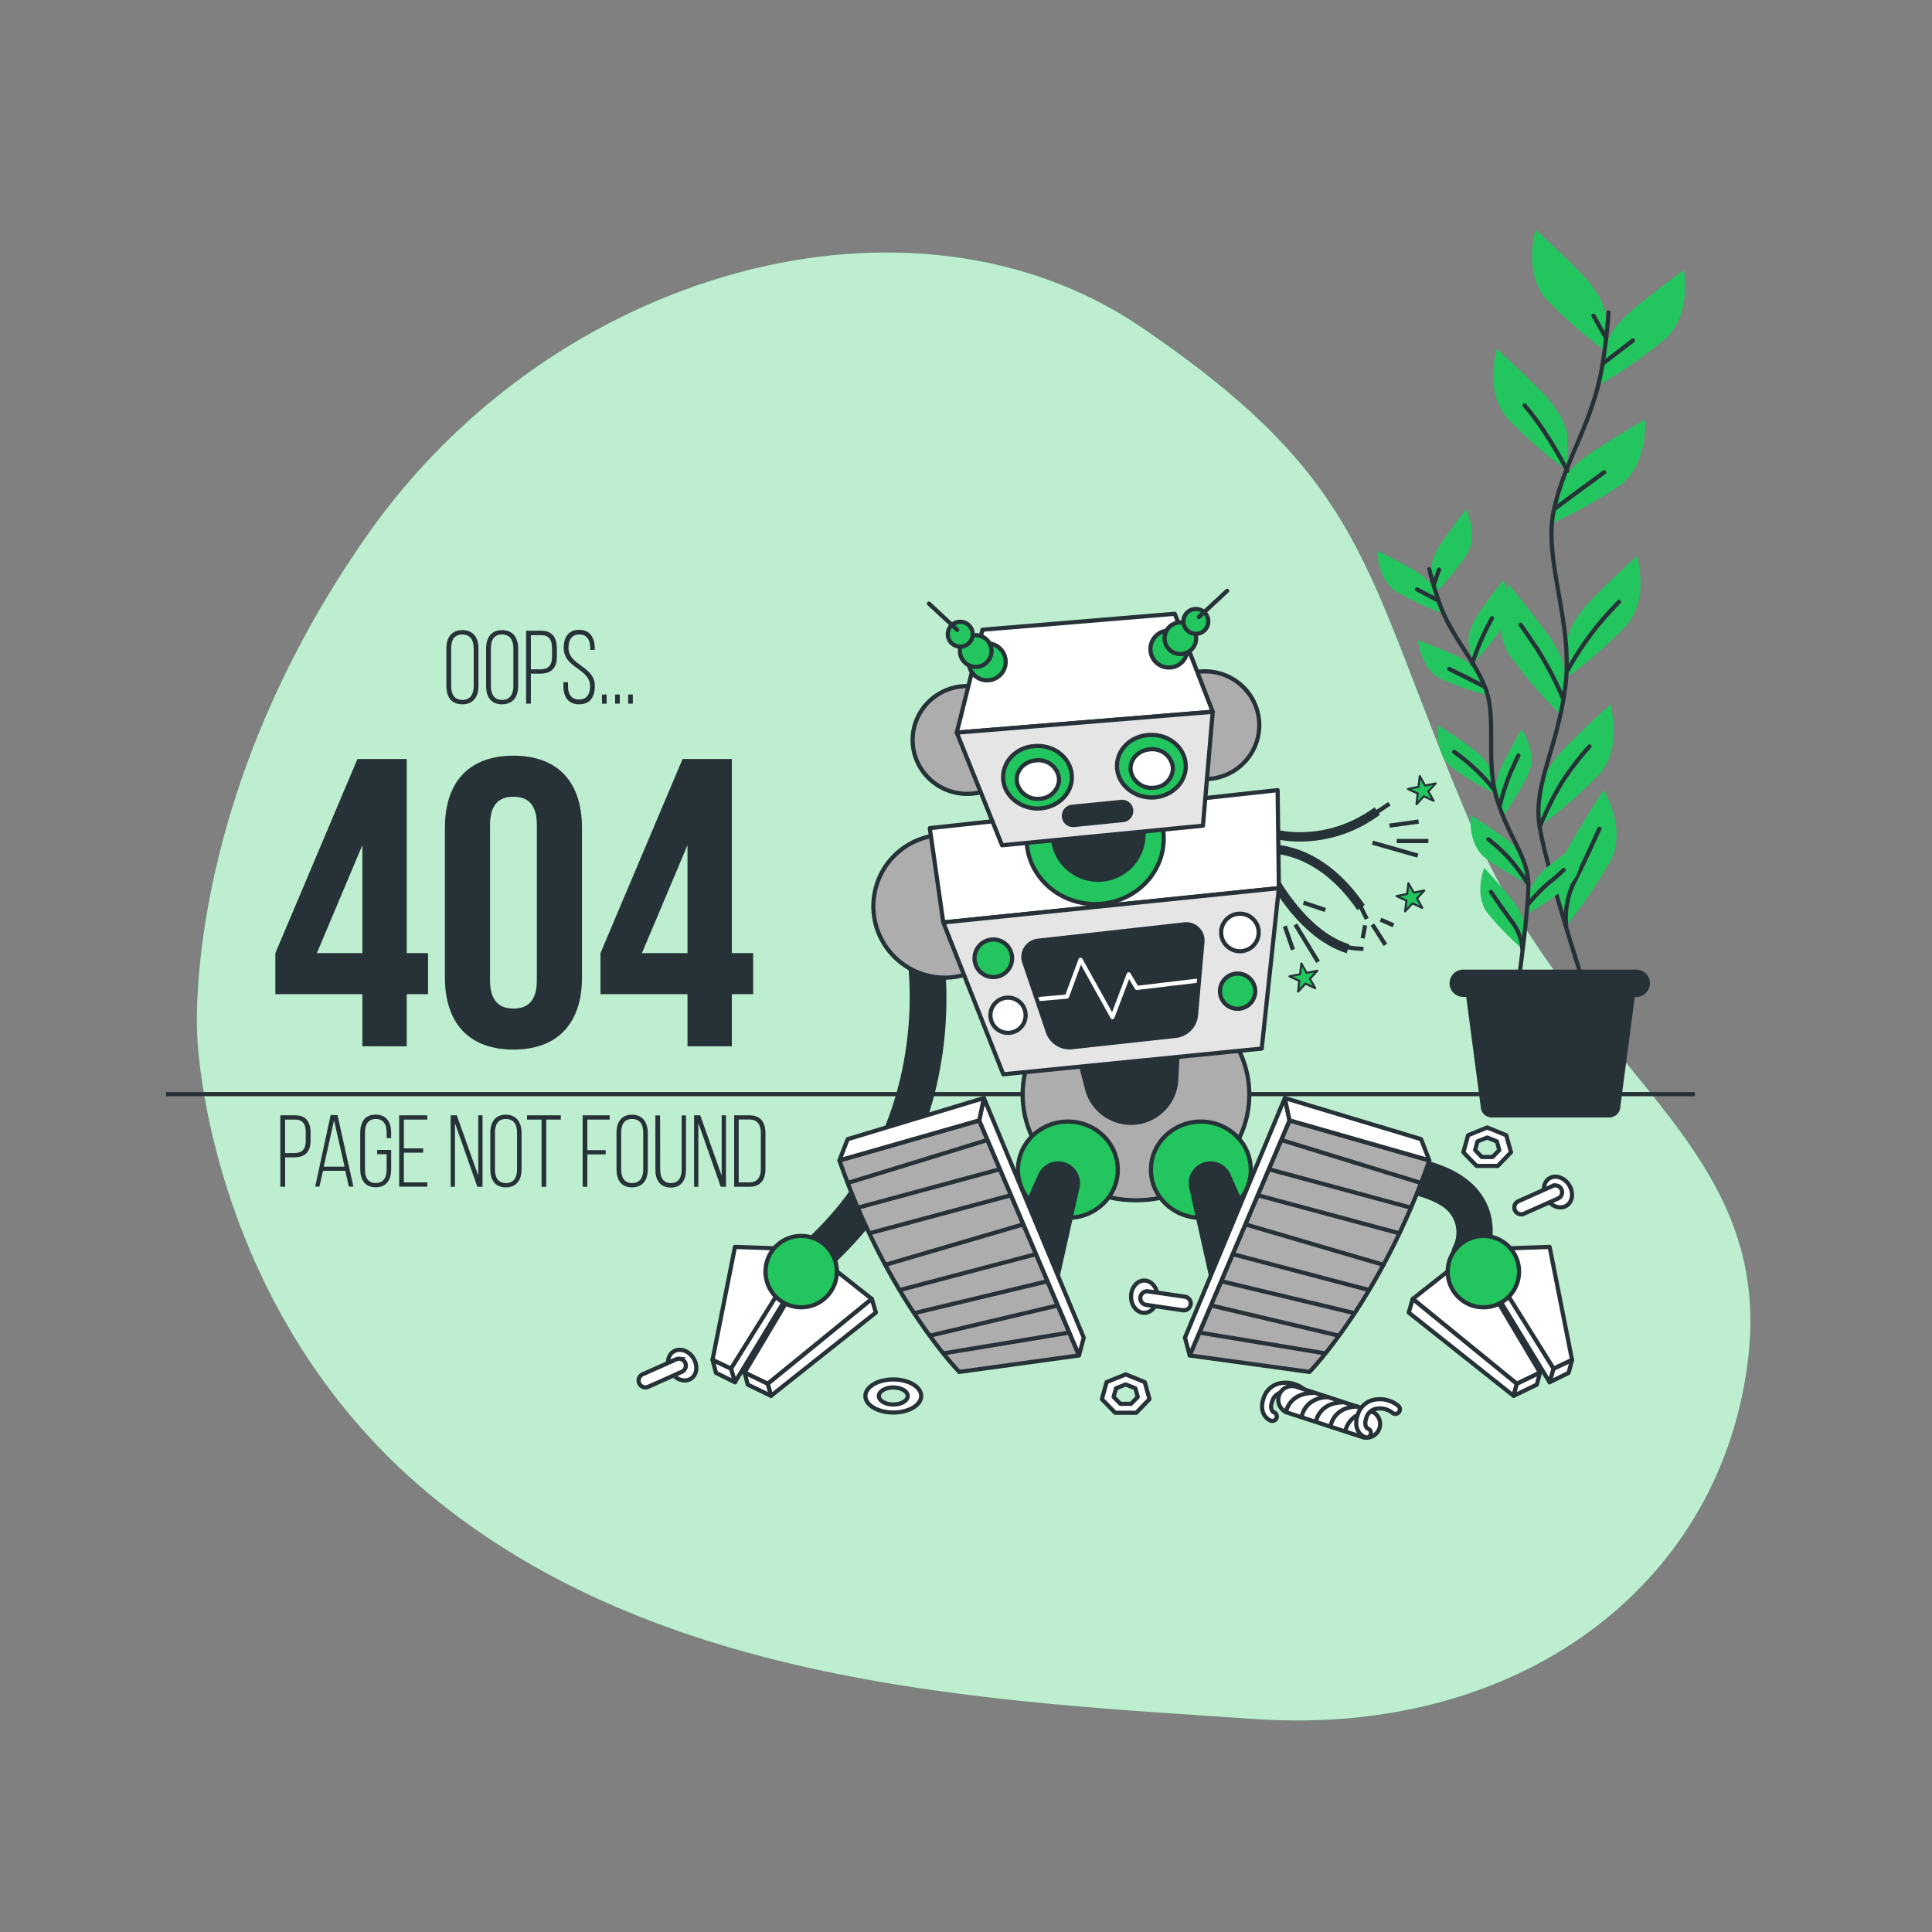 <svg xmlns="http://www.w3.org/2000/svg" xmlns:xlink="http://www.w3.org/1999/xlink"
  viewBox="0 0 500 500">
  <rect x="0" y="0" width="500" height="500" fill="#808080" stroke="none"/>
  <defs>
    <clipPath id="freepik--clip-path--inject-2">
      <path
        d="M265.07,249l6.1,18a5.93,5.93,0,0,0,6.36,4l26.79-2.92a5.94,5.94,0,0,0,5.2-5.38l1.66-18.93a4.19,4.19,0,0,0-4.65-4.54l-37.93,4.24A4.21,4.21,0,0,0,265.07,249Z"
        style="fill:#263238;stroke:#263238;stroke-linecap:round;stroke-linejoin:round;stroke-width:1.082px"></path>
    </clipPath>
  </defs>
  <g id="freepik--background-simple--inject-2">
    <path
      d="M51.08,268.53s2.33,72.16,62.57,120.25,143.69,51.54,211.26,56.11S444.38,411.2,452.2,353.38s-43.81-74.79-71.82-140.61-25.52-87.46-84.79-127.94S143.59,69.21,95,138.56,51.08,268.53,51.08,268.53Z"
      style="fill:#22C55E"></path>
    <path
      d="M51.08,268.53s2.33,72.16,62.57,120.25,143.69,51.54,211.26,56.11S444.38,411.2,452.2,353.38s-43.81-74.79-71.82-140.61-25.52-87.46-84.79-127.94S143.59,69.21,95,138.56,51.08,268.53,51.08,268.53Z"
      style="fill:#fff;opacity:0.7"></path>
  </g>
  <g id="freepik--Floor--inject-2">
    <line x1="438.63" y1="283.16" x2="42.94" y2="283.16"
      style="fill:none;stroke:#263238;stroke-miterlimit:10;stroke-width:1.082px"></line>
  </g>
  <g id="freepik--Text--inject-2">
    <path
      d="M115.52,167.84c0-2.75,1.27-4.77,4.13-4.77s4.18,2,4.18,4.77v9.66c0,2.75-1.27,4.77-4.18,4.77s-4.13-2-4.13-4.77Zm1.24,9.74c0,2,.81,3.56,2.89,3.56s2.94-1.51,2.94-3.56v-9.82c0-2-.84-3.56-2.94-3.56s-2.89,1.51-2.89,3.56Z"
      style="fill:#263238"></path>
    <path
      d="M125.8,167.84c0-2.75,1.27-4.77,4.12-4.77s4.18,2,4.18,4.77v9.66c0,2.75-1.26,4.77-4.18,4.77s-4.12-2-4.12-4.77Zm1.24,9.74c0,2,.81,3.56,2.88,3.56s2.94-1.51,2.94-3.56v-9.82c0-2-.83-3.56-2.94-3.56s-2.88,1.51-2.88,3.56Z"
      style="fill:#263238"></path>
    <path
      d="M140.06,163.23c2.92,0,4.05,1.84,4.05,4.59v2.05c0,3-1.38,4.47-4.37,4.47h-2.35v7.77h-1.24V163.23Zm-.32,10c2.18,0,3.13-1,3.13-3.26v-2.21c0-2.05-.7-3.37-2.81-3.37h-2.67v8.84Z"
      style="fill:#263238"></path>
    <path
      d="M153.93,167.79v.4h-1.19v-.48c0-2-.75-3.51-2.8-3.51s-2.81,1.49-2.81,3.48c0,4.59,6.82,4.67,6.82,9.87,0,2.72-1.18,4.72-4.07,4.72s-4.07-2-4.07-4.72v-1H147v1c0,2,.78,3.48,2.86,3.48s2.85-1.46,2.85-3.48c0-4.53-6.82-4.61-6.82-9.87,0-2.83,1.24-4.66,4-4.69S153.93,165.07,153.93,167.79Z"
      style="fill:#263238"></path>
    <path d="M157,179.74v2.37h-1.21v-2.37Z" style="fill:#263238"></path>
    <path d="M160.4,179.74v2.37h-1.21v-2.37Z" style="fill:#263238"></path>
    <path d="M163.77,179.74v2.37h-1.21v-2.37Z" style="fill:#263238"></path>
    <path
      d="M71.26,246.67l21.25-50.25h12.75v50.25h5.52v10.62h-5.52v13.49H93.78V257.29H71.26Zm22.52,0V218.73L82,246.67Z"
      style="fill:#263238"></path>
    <path
      d="M115.14,214.26c0-11.89,6.27-18.69,17.74-18.69s17.74,6.8,17.74,18.69v38.67c0,11.9-6.27,18.7-17.74,18.7s-17.74-6.8-17.74-18.7Zm11.68,39.42c0,5.31,2.34,7.33,6.06,7.33s6.06-2,6.06-7.33V213.52c0-5.31-2.34-7.33-6.06-7.33s-6.06,2-6.06,7.33Z"
      style="fill:#263238"></path>
    <path
      d="M155.4,246.67l21.25-50.25H189.4v50.25h5.52v10.62H189.4v13.49H177.92V257.29H155.4Zm22.52,0V218.73l-11.79,27.94Z"
      style="fill:#263238"></path>
    <path
      d="M76.38,288.64c2.86,0,4,1.8,4,4.49v2c0,2.93-1.35,4.39-4.28,4.39h-2.3v7.6H72.55V288.64Zm-.31,9.78c2.14,0,3.06-1,3.06-3.2v-2.17c0-2-.68-3.3-2.75-3.3H73.77v8.67Z"
      style="fill:#263238"></path>
    <path
      d="M83.6,303l-.93,4.09h-1.1l4-18.52h1.77l4.12,18.52H90.28L89.36,303Zm.18-1.06h5.39l-2.72-12Z"
      style="fill:#263238"></path>
    <path
      d="M101.23,293.16v1.37h-1.17v-1.45c0-2-.76-3.49-2.8-3.49s-2.8,1.51-2.8,3.49v9.62c0,2,.77,3.46,2.8,3.46s2.8-1.48,2.8-3.46v-4H97.61V297.6h3.62v5c0,2.67-1.17,4.67-4,4.67s-4-2-4-4.67v-9.46c0-2.67,1.16-4.68,4-4.68S101.23,290.49,101.23,293.16Z"
      style="fill:#263238"></path>
    <path d="M109.52,297.2v1.11h-5V306h6.07v1.1h-7.29V288.64h7.29v1.11h-6.07v7.45Z"
      style="fill:#263238"></path>
    <path d="M117.74,307.13h-1.11V288.64h1.59l5.55,15.61V288.64h1.11v18.49h-1.35l-5.79-16.48Z"
      style="fill:#263238"></path>
    <path
      d="M126.89,293.16c0-2.7,1.24-4.68,4-4.68s4.09,2,4.09,4.68v9.46c0,2.69-1.24,4.67-4.09,4.67s-4-2-4-4.67Zm1.21,9.54c0,2,.79,3.48,2.83,3.48s2.88-1.48,2.88-3.48v-9.62c0-2-.82-3.49-2.88-3.49s-2.83,1.48-2.83,3.49Z"
      style="fill:#263238"></path>
    <path d="M140.15,307.13V289.75H136.4v-1.11h8.74v1.11h-3.77v17.38Z" style="fill:#263238"></path>
    <path d="M156.75,297.65v1.11H152v8.37h-1.21V288.64h7v1.11H152v7.9Z" style="fill:#263238"></path>
    <path
      d="M159.55,293.16c0-2.7,1.24-4.68,4-4.68s4.1,2,4.1,4.68v9.46c0,2.69-1.25,4.67-4.1,4.67s-4-2-4-4.67Zm1.21,9.54c0,2,.8,3.48,2.83,3.48s2.88-1.48,2.88-3.48v-9.62c0-2-.82-3.49-2.88-3.49s-2.83,1.48-2.83,3.49Z"
      style="fill:#263238"></path>
    <path
      d="M170.86,302.67c0,2,.74,3.51,2.77,3.51s2.78-1.53,2.78-3.51v-14h1.13v14c0,2.64-1.11,4.67-3.93,4.67s-4-2-4-4.67v-14h1.22Z"
      style="fill:#263238"></path>
    <path d="M180.74,307.13h-1.11V288.64h1.59l5.55,15.61V288.64h1.11v18.49h-1.35l-5.79-16.48Z"
      style="fill:#263238"></path>
    <path
      d="M194,288.64c2.86,0,4.1,1.88,4.1,4.6v9.3c0,2.72-1.24,4.59-4.1,4.59H190V288.64ZM194,306c2.06,0,2.9-1.41,2.9-3.44v-9.41c0-2-.87-3.43-2.9-3.43h-2.83V306Z"
      style="fill:#263238"></path>
  </g>
  <g id="freepik--Plants--inject-2">
    <path
      d="M415.66,82.14s0-4.94-6.91-11.84S397.4,59.44,397.4,59.44s-3.45,11.35,3,18.26A122.32,122.32,0,0,0,415.66,91Z"
      style="fill:#22C55E"></path>
    <path
      d="M405.63,113s0-4.94-6.9-11.84-11.35-10.86-11.35-10.86-3.45,11.35,3,18.26a121.81,121.81,0,0,0,15.29,13.32Z"
      style="fill:#22C55E"></path>
    <path
      d="M415.22,90.54s.53-4.91,8.12-11.05,12.43-9.59,12.43-9.59S438,81.55,430.9,87.74a121.71,121.71,0,0,1-16.61,11.63Z"
      style="fill:#22C55E"></path>
    <path
      d="M403.11,126.93s1-4.83,9.24-10.14,13.37-8.23,13.37-8.23,1,11.82-6.72,17.23a121.33,121.33,0,0,1-17.75,9.82Z"
      style="fill:#22C55E"></path>
    <path
      d="M405.39,166.6s0-4.94,6.91-11.84,11.34-10.86,11.34-10.86,3.46,11.35-3,18.26a121.81,121.81,0,0,1-15.29,13.32Z"
      style="fill:#22C55E"></path>
    <path
      d="M405.28,176.28s.7-4.88-5.16-12.7-9.69-12.36-9.69-12.36-5,10.74.34,18.49A121.74,121.74,0,0,0,404,185.07Z"
      style="fill:#22C55E"></path>
    <path
      d="M398.47,205s0-4.93,6.9-11.84,11.35-10.86,11.35-10.86,3.45,11.35-3,18.26a120.87,120.87,0,0,1-15.29,13.32Z"
      style="fill:#22C55E"></path>
    <path
      d="M403.08,231s-1.25-4.78,3.68-13.21S415,204.42,415,204.42s6.21,10.1,1.76,18.41a122.35,122.35,0,0,1-11.42,16.76Z"
      style="fill:#22C55E"></path>
    <path
      d="M416.28,80.87a139.43,139.43,0,0,1-1.89,15.32c-2.73,14.11-9.55,23.21-12.28,35.95s5.1,29.15,3,45.52-8.46,25.46-6.64,36.39,11.37,40.49,11.37,40.49"
      style="fill:none;stroke:#263238;stroke-linecap:round;stroke-linejoin:round;stroke-width:1.082px"></path>
    <line x1="415.16" y1="93.82" x2="422.6" y2="88.11"
      style="fill:none;stroke:#263238;stroke-linecap:round;stroke-linejoin:round;stroke-width:1.082px"></line>
    <line x1="415.5" y1="87.24" x2="412.39" y2="81.7"
      style="fill:none;stroke:#263238;stroke-linecap:round;stroke-linejoin:round;stroke-width:1.082px"></line>
    <path d="M402.52,131.55s6.23-4.67,12.64-9.34"
      style="fill:none;stroke:#263238;stroke-linecap:round;stroke-linejoin:round;stroke-width:1.082px"></path>
    <path d="M405.63,121.83s-5.19-10.18-11.07-16.93"
      style="fill:none;stroke:#263238;stroke-linecap:round;stroke-linejoin:round;stroke-width:1.082px"></path>
    <path d="M405.64,173.62A77,77,0,0,1,419,155.79"
      style="fill:none;stroke:#263238;stroke-linecap:round;stroke-linejoin:round;stroke-width:1.082px"></path>
    <path d="M404.42,180.54a86.78,86.78,0,0,0-6.75-12.81c-3.63-5.37-4.15-6.06-4.15-6.06"
      style="fill:none;stroke:#263238;stroke-linecap:round;stroke-linejoin:round;stroke-width:1.082px"></path>
    <path d="M398.47,214.05a82.12,82.12,0,0,1,5.61-11.35,72.05,72.05,0,0,1,7.27-9.52"
      style="fill:none;stroke:#263238;stroke-linecap:round;stroke-linejoin:round;stroke-width:1.082px"></path>
    <path d="M405.33,239.59a21.19,21.19,0,0,1,1.86-10.93c2.6-5,5.54-11.6,6.75-14.19"
      style="fill:none;stroke:#263238;stroke-linecap:round;stroke-linejoin:round;stroke-width:1.082px"></path>
    <path
      d="M370.43,148s-.54-3.09,3.05-8.17,5.93-8,5.93-8,3.4,6.74.13,11.77a76.51,76.51,0,0,1-8.15,10Z"
      style="fill:#22C55E"></path>
    <path
      d="M380.06,166.28s-.54-3.1,3.05-8.18,5.93-8,5.93-8,3.4,6.74.13,11.77a76.51,76.51,0,0,1-8.15,10Z"
      style="fill:#22C55E"></path>
    <path
      d="M371.61,153.27s-.86-3-6.29-6.05-8.83-4.67-8.83-4.67-.14,7.55,5,10.66a77.4,77.4,0,0,0,11.68,5.49Z"
      style="fill:#22C55E"></path>
    <path
      d="M383.16,174.77s-1.17-2.91-6.89-5.35-9.28-3.71-9.28-3.71.66,7.52,6.08,10.07a77.72,77.72,0,0,0,12.2,4.23Z"
      style="fill:#22C55E"></path>
    <path
      d="M386,199.89s-.54-3.09-5.62-6.67-8.29-5.58-8.29-5.58-.94,7.49,3.83,11.13a78.05,78.05,0,0,0,11,6.69Z"
      style="fill:#22C55E"></path>
    <path
      d="M387.16,206s-1-3,1.85-8.52,4.74-8.8,4.74-8.8,4.32,6.19,1.79,11.63a77.27,77.27,0,0,1-6.63,11.07Z"
      style="fill:#22C55E"></path>
    <path d="M395.83,230.91s.36-3.12,5.23-7,8-6,8-6,1.36,7.43-3.2,11.33a77,77,0,0,1-10.63,7.31Z"
      style="fill:#22C55E"></path>
    <path
      d="M394.55,223.21s-.54-3.09-5.62-6.68-8.29-5.57-8.29-5.57-.94,7.49,3.83,11.13a78.05,78.05,0,0,0,11,6.69Z"
      style="fill:#22C55E"></path>
    <path
      d="M394.48,240s.26-3.13-3.74-7.88-6.61-7.5-6.61-7.5-2.81,7,.89,11.74a78.12,78.12,0,0,0,9,9.27Z"
      style="fill:#22C55E"></path>
    <path
      d="M369.9,147.32a89.48,89.48,0,0,0,2.85,9.4c3.24,8.55,8.51,13.51,11.61,21.21s0,18.84,3.05,28.87,8.08,15,8.12,22.09-2.74,26.64-2.74,26.64"
      style="fill:none;stroke:#263238;stroke-linecap:round;stroke-linejoin:round;stroke-width:1.082px"></path>
    <line x1="372.01" y1="155.31" x2="366.73" y2="152.54"
      style="fill:none;stroke:#263238;stroke-linecap:round;stroke-linejoin:round;stroke-width:1.082px"></line>
    <line x1="371.08" y1="151.23" x2="372.43" y2="147.42"
      style="fill:none;stroke:#263238;stroke-linecap:round;stroke-linejoin:round;stroke-width:1.082px"></line>
    <path d="M384,177.61s-4.41-2.26-8.94-4.49"
      style="fill:none;stroke:#263238;stroke-linecap:round;stroke-linejoin:round;stroke-width:1.082px"></path>
    <path d="M381,171.84A63.07,63.07,0,0,1,386.13,160"
      style="fill:none;stroke:#263238;stroke-linecap:round;stroke-linejoin:round;stroke-width:1.082px"></path>
    <path d="M386.65,204.32a49.28,49.28,0,0,0-10.3-9.73"
      style="fill:none;stroke:#263238;stroke-linecap:round;stroke-linejoin:round;stroke-width:1.082px"></path>
    <path d="M388.16,208.53a55,55,0,0,1,2.84-8.76c1.7-3.76,1.95-4.25,1.95-4.25"
      style="fill:none;stroke:#263238;stroke-linecap:round;stroke-linejoin:round;stroke-width:1.082px"></path>
    <path d="M395.29,234.24a46,46,0,0,1,5.69-5.9,30.62,30.62,0,0,0,3.69-3.21"
      style="fill:none;stroke:#263238;stroke-linecap:round;stroke-linejoin:round;stroke-width:1.082px"></path>
    <path d="M395.53,228.89a52.72,52.72,0,0,0-4.75-6.5,46.33,46.33,0,0,0-5.59-5.18"
      style="fill:none;stroke:#263238;stroke-linecap:round;stroke-linejoin:round;stroke-width:1.082px"></path>
    <path d="M394,245.66a13.38,13.38,0,0,0-2.36-6.65c-2.17-2.87-4.73-6.67-5.77-8.17"
      style="fill:none;stroke:#263238;stroke-linecap:round;stroke-linejoin:round;stroke-width:1.082px"></path>
    <path
      d="M416.48,289.2H386.07a2.88,2.88,0,0,1-2.87-2.87l-4.52-34.22h45.18l-4.51,34.22A2.88,2.88,0,0,1,416.48,289.2Z"
      style="fill:#263238"></path>
    <path
      d="M423.47,258H378.68a3.53,3.53,0,0,1-3.53-3.53h0a3.53,3.53,0,0,1,3.53-3.54h44.79a3.54,3.54,0,0,1,3.54,3.54h0A3.54,3.54,0,0,1,423.47,258Z"
      style="fill:#263238"></path>
  </g>
  <g id="freepik--Character--inject-2">
    <path
      d="M380.32,329.29a4.71,4.71,0,0,1-4.24-6.78A8,8,0,0,0,372.91,312c-7.06-4.52-23.48-5.24-29.23-5.15h-.08a4.72,4.72,0,0,1-.09-9.44c2.41-.05,23.76-.22,34.48,6.64,10.57,6.77,8.93,17.71,6.58,22.56A4.73,4.73,0,0,1,380.32,329.29Z"
      style="fill:#263238"></path>
    <polygon points="402.08 354.19 401.04 357.72 385.29 331.82 384.88 326.23 402.08 354.19"
      style="fill:#fff;stroke:#263238;stroke-linecap:round;stroke-linejoin:round;stroke-width:1.082px"></polygon>
    <polygon points="401.04 357.72 405.96 355.29 406.84 351.92 402.08 354.19 401.04 357.72"
      style="fill:#fff;stroke:#263238;stroke-linecap:round;stroke-linejoin:round;stroke-width:1.082px"></polygon>
    <polygon points="382.81 323.33 401.04 322.7 406.84 351.92 402.08 354.19 382.81 323.33"
      style="fill:#fff;stroke:#263238;stroke-linecap:round;stroke-linejoin:round;stroke-width:1.082px"></polygon>
    <polygon points="380.32 324.57 398.55 355.23 392.55 358.13 365.61 336.17 380.32 324.57"
      style="fill:#fff;stroke:#263238;stroke-linecap:round;stroke-linejoin:round;stroke-width:1.082px"></polygon>
    <polygon points="392.55 358.13 391.72 361.24 364.58 339.69 365.61 336.17 392.55 358.13"
      style="fill:#fff;stroke:#263238;stroke-linecap:round;stroke-linejoin:round;stroke-width:1.082px"></polygon>
    <polygon points="392.55 358.13 398.55 355.23 397.73 358.34 391.72 361.24 392.55 358.13"
      style="fill:#fff;stroke:#263238;stroke-linecap:round;stroke-linejoin:round;stroke-width:1.082px"></polygon>
    <circle cx="383.9" cy="329.09" r="9.24" transform="translate(-120.26 367.85) rotate(-45)"
      style="fill:#22C55E;stroke:#263238;stroke-linecap:round;stroke-linejoin:round;stroke-width:1.082px"></circle>
    <polygon points="189.17 354.19 190.21 357.72 205.95 331.82 206.37 326.23 189.17 354.19"
      style="fill:#fff;stroke:#263238;stroke-linecap:round;stroke-linejoin:round;stroke-width:1.082px"></polygon>
    <polygon points="190.21 357.72 185.29 355.29 184.41 351.92 189.17 354.19 190.21 357.72"
      style="fill:#fff;stroke:#263238;stroke-linecap:round;stroke-linejoin:round;stroke-width:1.082px"></polygon>
    <polygon points="208.44 323.33 190.21 322.7 184.41 351.92 189.17 354.19 208.44 323.33"
      style="fill:#fff;stroke:#263238;stroke-linecap:round;stroke-linejoin:round;stroke-width:1.082px"></polygon>
    <polygon points="210.93 324.57 192.69 355.23 198.7 358.13 225.63 336.17 210.93 324.57"
      style="fill:#fff;stroke:#263238;stroke-linecap:round;stroke-linejoin:round;stroke-width:1.082px"></polygon>
    <polygon points="198.7 358.13 199.53 361.24 226.67 339.69 225.63 336.17 198.7 358.13"
      style="fill:#fff;stroke:#263238;stroke-linecap:round;stroke-linejoin:round;stroke-width:1.082px"></polygon>
    <polygon points="198.7 358.13 192.69 355.23 193.52 358.34 199.53 361.24 198.7 358.13"
      style="fill:#fff;stroke:#263238;stroke-linecap:round;stroke-linejoin:round;stroke-width:1.082px"></polygon>
    <path
      d="M207.94,332.43a4.72,4.72,0,0,1-3-8.38c37.52-30.53,29.88-76.06,29.8-76.52a4.72,4.72,0,0,1,9.29-1.66c.37,2.09,8.66,51.5-33.13,85.5A4.7,4.7,0,0,1,207.94,332.43Z"
      style="fill:#263238"></path>
    <circle cx="244.5" cy="234.51" r="18.48" transform="translate(-25.97 438.53) rotate(-80.83)"
      style="fill:#adadad;stroke:#263238;stroke-linecap:round;stroke-linejoin:round;stroke-width:1.082px"></circle>
    <circle cx="207.34" cy="329.09" r="9.24" transform="translate(-171.97 243) rotate(-45)"
      style="fill:#22C55E;stroke:#263238;stroke-linecap:round;stroke-linejoin:round;stroke-width:1.082px"></circle>
    <ellipse cx="293.99" cy="283.27" rx="29.33" ry="27.36"
      style="fill:#adadad;stroke:#263238;stroke-linecap:round;stroke-linejoin:round;stroke-width:1.082px"></ellipse>
    <path
      d="M278.71,271.58l2.74,10.69a11.76,11.76,0,0,0,12.69,8.23h0a11.74,11.74,0,0,0,10.27-11.08l.54-10.78Z"
      style="fill:#263238;stroke:#263238;stroke-linecap:round;stroke-linejoin:round;stroke-width:1.082px"></path>
    <path
      d="M336.53,217.79a27.51,27.51,0,0,1-8.18-1.12l.76-2.23c.13,0,13.26,4.27,26.63-5.51l1.39,1.91A34.54,34.54,0,0,1,336.53,217.79Z"
      style="fill:#263238"></path>
    <path
      d="M351.27,235.53c-10.82-15.81-23.13-14.62-23.25-14.61l-.26-2.34c.56-.06,13.85-1.35,25.45,15.62Z"
      style="fill:#263238"></path>
    <path d="M348.53,246.7c-14-4.31-22.41-22.95-22.77-23.74l2.16-1c.08.19,8.34,18.45,21.31,22.44Z"
      style="fill:#263238"></path>
    <line x1="355.81" y1="210.52" x2="359.59" y2="208"
      style="fill:none;stroke:#263238;stroke-miterlimit:10;stroke-width:1.082px"></line>
    <line x1="351.19" y1="232.77" x2="353.71" y2="237.8"
      style="fill:none;stroke:#263238;stroke-miterlimit:10;stroke-width:1.082px"></line>
    <path d="M346.78,244.73a27.5,27.5,0,0,0,6.09.84"
      style="fill:none;stroke:#263238;stroke-miterlimit:10;stroke-width:1.082px"></path>
    <polygon points="240.63 214.32 244.12 238.73 330.97 229.85 330.65 204.49 240.63 214.32"
      style="fill:#fff;stroke:#263238;stroke-linecap:round;stroke-linejoin:round;stroke-width:1.082px"></polygon>
    <polygon points="244.12 238.73 259.65 278.03 326.53 271.37 330.97 229.85 244.12 238.73"
      style="fill:#e5e5e5;stroke:#263238;stroke-linecap:round;stroke-linejoin:round;stroke-width:1.082px"></polygon>
    <path
      d="M265.07,249l6.1,18a5.93,5.93,0,0,0,6.36,4l26.79-2.92a5.94,5.94,0,0,0,5.2-5.38l1.66-18.93a4.19,4.19,0,0,0-4.65-4.54l-37.93,4.24A4.21,4.21,0,0,0,265.07,249Z"
      style="fill:#263238"></path>
    <g style="clip-path:url(#freepik--clip-path--inject-2)">
      <polyline
        points="265.07 258.89 276.13 257.91 279.64 248.38 287.9 263.23 292.1 252.16 294.2 255.67 314.24 253.28"
        style="fill:none;stroke:#fff;stroke-linecap:round;stroke-linejoin:round;stroke-width:1.082px"></polyline>
    </g>
    <path
      d="M265.07,249l6.1,18a5.93,5.93,0,0,0,6.36,4l26.79-2.92a5.94,5.94,0,0,0,5.2-5.38l1.66-18.93a4.19,4.19,0,0,0-4.65-4.54l-37.93,4.24A4.21,4.21,0,0,0,265.07,249Z"
      style="fill:none;stroke:#263238;stroke-linecap:round;stroke-linejoin:round;stroke-width:1.082px"></path>
    <circle cx="320.89" cy="241.32" r="4.86"
      style="fill:#fff;stroke:#263238;stroke-linecap:round;stroke-linejoin:round;stroke-width:1.082px"></circle>
    <path d="M324.85,256.52a4.56,4.56,0,1,1-4.56-4.56A4.56,4.56,0,0,1,324.85,256.52Z"
      style="fill:#22C55E;stroke:#263238;stroke-linecap:round;stroke-linejoin:round;stroke-width:1.082px"></path>
    <path d="M261.72,246.6a4.86,4.86,0,1,1-6.06-3.25A4.85,4.85,0,0,1,261.72,246.6Z"
      style="fill:#22C55E;stroke:#263238;stroke-linecap:round;stroke-linejoin:round;stroke-width:1.082px"></path>
    <circle cx="260.87" cy="262.73" r="4.56" transform="translate(-101.55 338.44) rotate(-57)"
      style="fill:#fff;stroke:#263238;stroke-linecap:round;stroke-linejoin:round;stroke-width:1.082px"></circle>
    <ellipse cx="276.37" cy="302.72" rx="12.92" ry="12.46"
      style="fill:#22C55E;stroke:#263238;stroke-linecap:round;stroke-linejoin:round;stroke-width:1.082px"></ellipse>
    <path
      d="M257.37,330.68l11.83-26.56a5.09,5.09,0,0,1,6.17-2.79h0a5.09,5.09,0,0,1,3.47,6l-7.79,34.92Z"
      style="fill:#263238;stroke:#263238;stroke-linecap:round;stroke-linejoin:round;stroke-width:1.082px"></path>
    <path d="M253.42,290l25.83,60.79-31,4.26s-18.54-18.85-31-54.71Z"
      style="fill:#adadad;stroke:#263238;stroke-linecap:round;stroke-linejoin:round;stroke-width:1.082px"></path>
    <polygon points="253.42 289.95 254.63 284.18 280.47 346.18 279.25 350.74 253.42 289.95"
      style="fill:#fff;stroke:#263238;stroke-linecap:round;stroke-linejoin:round;stroke-width:1.082px"></polygon>
    <polygon points="254.63 284.18 219.38 294.81 217.25 300.29 253.42 289.95 254.63 284.18"
      style="fill:#fff;stroke:#263238;stroke-linecap:round;stroke-linejoin:round;stroke-width:1.082px"></polygon>
    <line x1="219.68" y1="306.06" x2="255.24" y2="295.12"
      style="fill:none;stroke:#263238;stroke-linecap:round;stroke-linejoin:round;stroke-width:1.082px"></line>
    <line x1="222.41" y1="312.44" x2="258.28" y2="302.72"
      style="fill:none;stroke:#263238;stroke-linecap:round;stroke-linejoin:round;stroke-width:1.082px"></line>
    <line x1="225.15" y1="319.13" x2="261.32" y2="309.41"
      style="fill:none;stroke:#263238;stroke-linecap:round;stroke-linejoin:round;stroke-width:1.082px"></line>
    <line x1="229.1" y1="327.34" x2="264.36" y2="317"
      style="fill:none;stroke:#263238;stroke-linecap:round;stroke-linejoin:round;stroke-width:1.082px"></line>
    <line x1="232.84" y1="333.86" x2="268.01" y2="324.6"
      style="fill:none;stroke:#263238;stroke-linecap:round;stroke-linejoin:round;stroke-width:1.082px"></line>
    <line x1="236.7" y1="339.82" x2="271.05" y2="331.59"
      style="fill:none;stroke:#263238;stroke-linecap:round;stroke-linejoin:round;stroke-width:1.082px"></line>
    <line x1="241.15" y1="345.55" x2="273.17" y2="337.98"
      style="fill:none;stroke:#263238;stroke-linecap:round;stroke-linejoin:round;stroke-width:1.082px"></line>
    <line x1="244.3" y1="350.23" x2="276.11" y2="344.97"
      style="fill:#fff;stroke:#263238;stroke-linecap:round;stroke-linejoin:round;stroke-width:1.082px"></line>
    <ellipse cx="310.78" cy="302.72" rx="12.92" ry="12.46"
      style="fill:#22C55E;stroke:#263238;stroke-linecap:round;stroke-linejoin:round;stroke-width:1.082px"></ellipse>
    <path
      d="M329.77,330.68l-11.83-26.56a5.09,5.09,0,0,0-6.17-2.79h0a5.08,5.08,0,0,0-3.46,6l7.79,34.92Z"
      style="fill:#263238;stroke:#263238;stroke-linecap:round;stroke-linejoin:round;stroke-width:1.082px"></path>
    <path d="M333.73,290l-25.84,60.79,31,4.26s18.54-18.85,31-54.71Z"
      style="fill:#adadad;stroke:#263238;stroke-linecap:round;stroke-linejoin:round;stroke-width:1.082px"></path>
    <polygon points="333.73 289.95 332.51 284.18 306.67 346.18 307.89 350.74 333.73 289.95"
      style="fill:#fff;stroke:#263238;stroke-linecap:round;stroke-linejoin:round;stroke-width:1.082px"></polygon>
    <polygon points="332.51 284.18 367.77 294.81 369.9 300.29 333.73 289.95 332.51 284.18"
      style="fill:#fff;stroke:#263238;stroke-linecap:round;stroke-linejoin:round;stroke-width:1.082px"></polygon>
    <line x1="367.46" y1="306.06" x2="331.9" y2="295.12"
      style="fill:none;stroke:#263238;stroke-linecap:round;stroke-linejoin:round;stroke-width:1.082px"></line>
    <line x1="364.73" y1="312.44" x2="328.86" y2="302.72"
      style="fill:none;stroke:#263238;stroke-linecap:round;stroke-linejoin:round;stroke-width:1.082px"></line>
    <line x1="361.99" y1="319.13" x2="325.82" y2="309.41"
      style="fill:none;stroke:#263238;stroke-linecap:round;stroke-linejoin:round;stroke-width:1.082px"></line>
    <line x1="358.04" y1="327.34" x2="322.78" y2="317"
      style="fill:none;stroke:#263238;stroke-linecap:round;stroke-linejoin:round;stroke-width:1.082px"></line>
    <line x1="354.3" y1="333.86" x2="319.14" y2="324.6"
      style="fill:none;stroke:#263238;stroke-linecap:round;stroke-linejoin:round;stroke-width:1.082px"></line>
    <line x1="350.44" y1="339.82" x2="316.1" y2="331.59"
      style="fill:none;stroke:#263238;stroke-linecap:round;stroke-linejoin:round;stroke-width:1.082px"></line>
    <line x1="346" y1="345.55" x2="313.97" y2="337.98"
      style="fill:none;stroke:#263238;stroke-linecap:round;stroke-linejoin:round;stroke-width:1.082px"></line>
    <line x1="342.84" y1="350.23" x2="311.03" y2="344.97"
      style="fill:none;stroke:#263238;stroke-linecap:round;stroke-linejoin:round;stroke-width:1.082px"></line>
    <line x1="357.28" y1="238.01" x2="360.64" y2="239.48"
      style="fill:none;stroke:#263238;stroke-miterlimit:10;stroke-width:1.082px"></line>
    <line x1="355.18" y1="239.27" x2="358.54" y2="244.52"
      style="fill:none;stroke:#263238;stroke-miterlimit:10;stroke-width:1.082px"></line>
    <line x1="353.29" y1="239.48" x2="352.66" y2="242.84"
      style="fill:none;stroke:#263238;stroke-miterlimit:10;stroke-width:1.082px"></line>
    <line x1="361.48" y1="217.65" x2="369.66" y2="217.65"
      style="fill:none;stroke:#263238;stroke-miterlimit:10;stroke-width:1.082px"></line>
    <line x1="355.18" y1="218.07" x2="366.93" y2="221.43"
      style="fill:none;stroke:#263238;stroke-miterlimit:10;stroke-width:1.082px"></line>
    <line x1="359.59" y1="213.67" x2="367.14" y2="212.62"
      style="fill:none;stroke:#263238;stroke-miterlimit:10;stroke-width:1.082px"></line>
    <line x1="332.51" y1="239.69" x2="334.61" y2="245.78"
      style="fill:none;stroke:#263238;stroke-miterlimit:10;stroke-width:1.082px"></line>
    <line x1="335.24" y1="239.27" x2="341.11" y2="248.93"
      style="fill:none;stroke:#263238;stroke-miterlimit:10;stroke-width:1.082px"></line>
    <line x1="337.34" y1="233.61" x2="343" y2="235.5"
      style="fill:none;stroke:#263238;stroke-miterlimit:10;stroke-width:1.082px"></line>
    <polygon
      points="368.61 230.46 366.72 232.52 368.09 234.96 365.54 233.79 363.65 235.85 363.97 233.07 361.43 231.9 364.17 231.35 364.5 228.57 365.87 231.01 368.61 230.46"
      style="fill:#22C55E;stroke:#263238;stroke-linecap:round;stroke-linejoin:round;stroke-width:0.541px"></polygon>
    <polygon
      points="371.55 202.75 369.65 204.81 371.03 207.25 368.48 206.08 366.59 208.14 366.91 205.36 364.37 204.19 367.11 203.64 367.43 200.86 368.81 203.3 371.55 202.75"
      style="fill:#22C55E;stroke:#263238;stroke-linecap:round;stroke-linejoin:round;stroke-width:0.541px"></polygon>
    <polygon
      points="340.9 251.24 339.01 253.3 340.38 255.74 337.84 254.57 335.94 256.63 336.26 253.85 333.72 252.68 336.46 252.13 336.79 249.35 338.16 251.79 340.9 251.24"
      style="fill:#22C55E;stroke:#263238;stroke-linecap:round;stroke-linejoin:round;stroke-width:0.541px"></polygon>
    <ellipse cx="250.3" cy="191.5" rx="14.11" ry="13.95"
      style="fill:#adadad;stroke:#263238;stroke-linecap:round;stroke-linejoin:round;stroke-width:1.082px"></ellipse>
    <ellipse cx="311.79" cy="187.69" rx="14.11" ry="13.95"
      style="fill:#adadad;stroke:#263238;stroke-linecap:round;stroke-linejoin:round;stroke-width:1.082px"></ellipse>
    <ellipse cx="283.42" cy="217.01" rx="17.75" ry="16.96"
      style="fill:#22C55E;stroke:#263238;stroke-linecap:round;stroke-linejoin:round;stroke-width:1.082px"></ellipse>
    <path
      d="M270.43,208.3l2.45,10.76a11.73,11.73,0,0,0,12.45,8.57h0a11.75,11.75,0,0,0,10.58-10.79l.83-10.76Z"
      style="fill:#263238;stroke:#263238;stroke-linecap:round;stroke-linejoin:round;stroke-width:1.082px"></path>
    <polygon points="254.26 162.97 247.61 189.6 313.85 184.21 304.03 158.85 254.26 162.97"
      style="fill:#fff;stroke:#263238;stroke-linecap:round;stroke-linejoin:round;stroke-width:1.082px"></polygon>
    <polygon points="247.61 189.6 259.33 218.76 311.32 213.69 313.85 184.21 247.61 189.6"
      style="fill:#e5e5e5;stroke:#263238;stroke-linecap:round;stroke-linejoin:round;stroke-width:1.082px"></polygon>
    <path
      d="M277.4,201.49c-.18,4.14-3.8,7.4-8.13,7.73s-8.57-2.38-9.5-6.48c-1-4.7,2.51-9.32,8.06-9.67S277.59,196.77,277.4,201.49Z"
      style="fill:#22C55E;stroke:#263238;stroke-linecap:round;stroke-linejoin:round;stroke-width:1.082px"></path>
    <path
      d="M274.09,201.72a5.22,5.22,0,0,1-5,5,5.45,5.45,0,0,1-5.9-4.21c-.49-2.84,1.74-5.51,5-5.73A5.32,5.32,0,0,1,274.09,201.72Z"
      style="fill:#fff;stroke:#263238;stroke-linecap:round;stroke-linejoin:round;stroke-width:1.082px"></path>
    <path
      d="M306.87,198.64c-.17,4.14-3.79,7.4-8.12,7.73s-8.58-2.38-9.5-6.49c-1.05-4.69,2.51-9.31,8.06-9.67S307.07,193.92,306.87,198.64Z"
      style="fill:#22C55E;stroke:#263238;stroke-linecap:round;stroke-linejoin:round;stroke-width:1.082px"></path>
    <path
      d="M303.56,198.87a5.21,5.21,0,0,1-5,5,5.46,5.46,0,0,1-5.9-4.22c-.49-2.84,1.74-5.5,5-5.72A5.3,5.3,0,0,1,303.56,198.87Z"
      style="fill:#fff;stroke:#263238;stroke-linecap:round;stroke-linejoin:round;stroke-width:1.082px"></path>
    <path d="M277.72,213.51a2.36,2.36,0,0,1-.24-4.71l12.68-1.27a2.36,2.36,0,0,1,.47,4.7L278,213.5Z"
      style="fill:#263238;stroke:#263238;stroke-linecap:round;stroke-linejoin:round;stroke-width:1.082px"></path>
    <circle cx="255.48" cy="171.28" r="4.79"
      style="fill:#22C55E;stroke:#263238;stroke-linecap:round;stroke-linejoin:round;stroke-width:1.082px"></circle>
    <circle cx="252.52" cy="168.49" r="4.09"
      style="fill:#22C55E;stroke:#263238;stroke-linecap:round;stroke-linejoin:round;stroke-width:1.082px"></circle>
    <path d="M251.73,164.14a3.22,3.22,0,1,1-3.22-3.23A3.22,3.22,0,0,1,251.73,164.14Z"
      style="fill:#22C55E;stroke:#263238;stroke-linecap:round;stroke-linejoin:round;stroke-width:1.082px"></path>
    <line x1="247.73" y1="163.01" x2="240.41" y2="156.21"
      style="fill:none;stroke:#263238;stroke-linecap:round;stroke-linejoin:round;stroke-width:1.082px"></line>
    <circle cx="302.52" cy="167.97" r="4.79"
      style="fill:#22C55E;stroke:#263238;stroke-linecap:round;stroke-linejoin:round;stroke-width:1.082px"></circle>
    <circle cx="305.48" cy="165.18" r="4.09"
      style="fill:#22C55E;stroke:#263238;stroke-linecap:round;stroke-linejoin:round;stroke-width:1.082px"></circle>
    <path d="M306.27,160.83a3.22,3.22,0,1,0,3.22-3.23A3.22,3.22,0,0,0,306.27,160.83Z"
      style="fill:#22C55E;stroke:#263238;stroke-linecap:round;stroke-linejoin:round;stroke-width:1.082px"></path>
    <line x1="310.27" y1="159.69" x2="317.59" y2="152.9"
      style="fill:none;stroke:#263238;stroke-linecap:round;stroke-linejoin:round;stroke-width:1.082px"></line>
    <path
      d="M299.55,335.58c0,2.31-1.53,4.18-3.42,4.18s-3.41-1.87-3.41-4.18,1.53-4.18,3.41-4.18S299.55,333.27,299.55,335.58Z"
      style="fill:#fff;stroke:#263238;stroke-linecap:round;stroke-linejoin:round;stroke-width:1.082px"></path>
    <path
      d="M306.31,339.08l-.26,0-9.49-1.39a1.77,1.77,0,0,1,.51-3.5l9.49,1.38a1.77,1.77,0,0,1-.25,3.53Z"
      style="fill:#fff;stroke:#263238;stroke-miterlimit:10;stroke-width:1.082px"></path>
    <path
      d="M173.68,355.12c-1.24-1.95-1-4.35.64-5.35s3.88-.25,5.12,1.69.95,4.35-.65,5.36S174.91,357.07,173.68,355.12Z"
      style="fill:#fff;stroke:#263238;stroke-linecap:round;stroke-linejoin:round;stroke-width:1.082px"></path>
    <path
      d="M166.09,355.79a1.67,1.67,0,0,1,.23-.12l8.76-3.91a1.77,1.77,0,0,1,1.44,3.23l-8.76,3.91a1.77,1.77,0,0,1-1.67-3.11Z"
      style="fill:#fff;stroke:#263238;stroke-miterlimit:10;stroke-width:1.082px"></path>
    <path
      d="M400.31,310.32c-1.24-1.95-.95-4.34.64-5.35s3.88-.25,5.12,1.69.95,4.35-.64,5.36S401.54,312.27,400.31,310.32Z"
      style="fill:#fff;stroke:#263238;stroke-linecap:round;stroke-linejoin:round;stroke-width:1.082px"></path>
    <path
      d="M392.73,311l.22-.12,8.76-3.91a1.77,1.77,0,1,1,1.44,3.23l-8.75,3.91a1.77,1.77,0,0,1-1.67-3.11Z"
      style="fill:#fff;stroke:#263238;stroke-miterlimit:10;stroke-width:1.082px"></path>
    <path
      d="M231.18,357c-4,0-7.22,1.92-7.22,4.28s3.23,4.28,7.22,4.28,7.23-1.92,7.23-4.28S235.17,357,231.18,357Zm0,6.49c-2.06,0-3.73-1-3.73-2.21s1.67-2.21,3.73-2.21,3.74,1,3.74,2.21S233.25,363.49,231.18,363.49Z"
      style="fill:#fff;stroke:#263238;stroke-miterlimit:10;stroke-width:1.082px"></path>
    <path
      d="M296.26,357.69l-4.93-2-4.94,2-1.22,4.4,3.42,3.53h5.48l3.41-3.53Zm-3.54,5.62h-2.78l-1.74-1.79.62-2.23,2.51-1,2.5,1,.62,2.23Z"
      style="fill:#fff;stroke:#263238;stroke-linecap:round;stroke-linejoin:round;stroke-width:1.082px"></path>
    <path
      d="M389.82,293.8l-4.94-2-4.94,2-1.22,4.41,3.42,3.53h5.48l3.42-3.53Zm-3.55,5.63h-2.78l-1.73-1.79.61-2.24,2.51-1,2.51,1,.62,2.24Z"
      style="fill:#fff;stroke:#263238;stroke-linecap:round;stroke-linejoin:round;stroke-width:1.082px"></path>
    <path
      d="M329.27,367.73a1.22,1.22,0,0,1-.41-.07,3.5,3.5,0,0,1-1.62-1.39c-.55-.85-1-2.36-.13-4.7a5.54,5.54,0,0,1,3.85-3.51,7.52,7.52,0,0,1,6.53,1.49,1.17,1.17,0,0,1,.16,1.66,1.18,1.18,0,0,1-1.66.16,5.2,5.2,0,0,0-4.42-1,3.24,3.24,0,0,0-2.25,2.07c-.89,2.35.18,3,.4,3.06a1.2,1.2,0,0,1,.63,1.53A1.16,1.16,0,0,1,329.27,367.73Z"
      style="fill:#fff;stroke:#263238;stroke-linecap:round;stroke-linejoin:round;stroke-width:1.082px"></path>
    <path
      d="M353.65,372.07a3.55,3.55,0,0,1-1.1-.17l-19.19-6.25a3.54,3.54,0,1,1,2.19-6.73l19.2,6.25a3.54,3.54,0,0,1-1.1,6.9Z"
      style="fill:#fff;stroke:#263238;stroke-linecap:round;stroke-linejoin:round;stroke-width:1.082px"></path>
    <path d="M332.78,365.49s.76-4.88,6.86-5"
      style="fill:none;stroke:#263238;stroke-linecap:round;stroke-linejoin:round;stroke-width:1.082px"></path>
    <path d="M336.89,366.55s.77-4.87,6.86-5"
      style="fill:none;stroke:#263238;stroke-linecap:round;stroke-linejoin:round;stroke-width:1.082px"></path>
    <path d="M340.55,367.92s.76-4.87,6.85-5"
      style="fill:none;stroke:#263238;stroke-linecap:round;stroke-linejoin:round;stroke-width:1.082px"></path>
    <path d="M344.36,369s.76-4.87,6.85-5"
      style="fill:none;stroke:#263238;stroke-linecap:round;stroke-linejoin:round;stroke-width:1.082px"></path>
    <path d="M348.17,370.36s.76-4.87,6.85-5"
      style="fill:none;stroke:#263238;stroke-linecap:round;stroke-linejoin:round;stroke-width:1.082px"></path>
    <path
      d="M353.64,372a1.14,1.14,0,0,1-.4-.08,3.46,3.46,0,0,1-1.63-1.38c-.55-.85-1-2.36-.13-4.71a5.58,5.58,0,0,1,3.85-3.51,7.52,7.52,0,0,1,6.53,1.5,1.17,1.17,0,0,1,.16,1.66,1.18,1.18,0,0,1-1.66.16,5.19,5.19,0,0,0-4.42-1,3.21,3.21,0,0,0-2.25,2.06c-.89,2.36.18,3,.4,3.06a1.19,1.19,0,0,1-.45,2.28Z"
      style="fill:#fff;stroke:#263238;stroke-linecap:round;stroke-linejoin:round;stroke-width:1.082px"></path>
  </g>
</svg>
